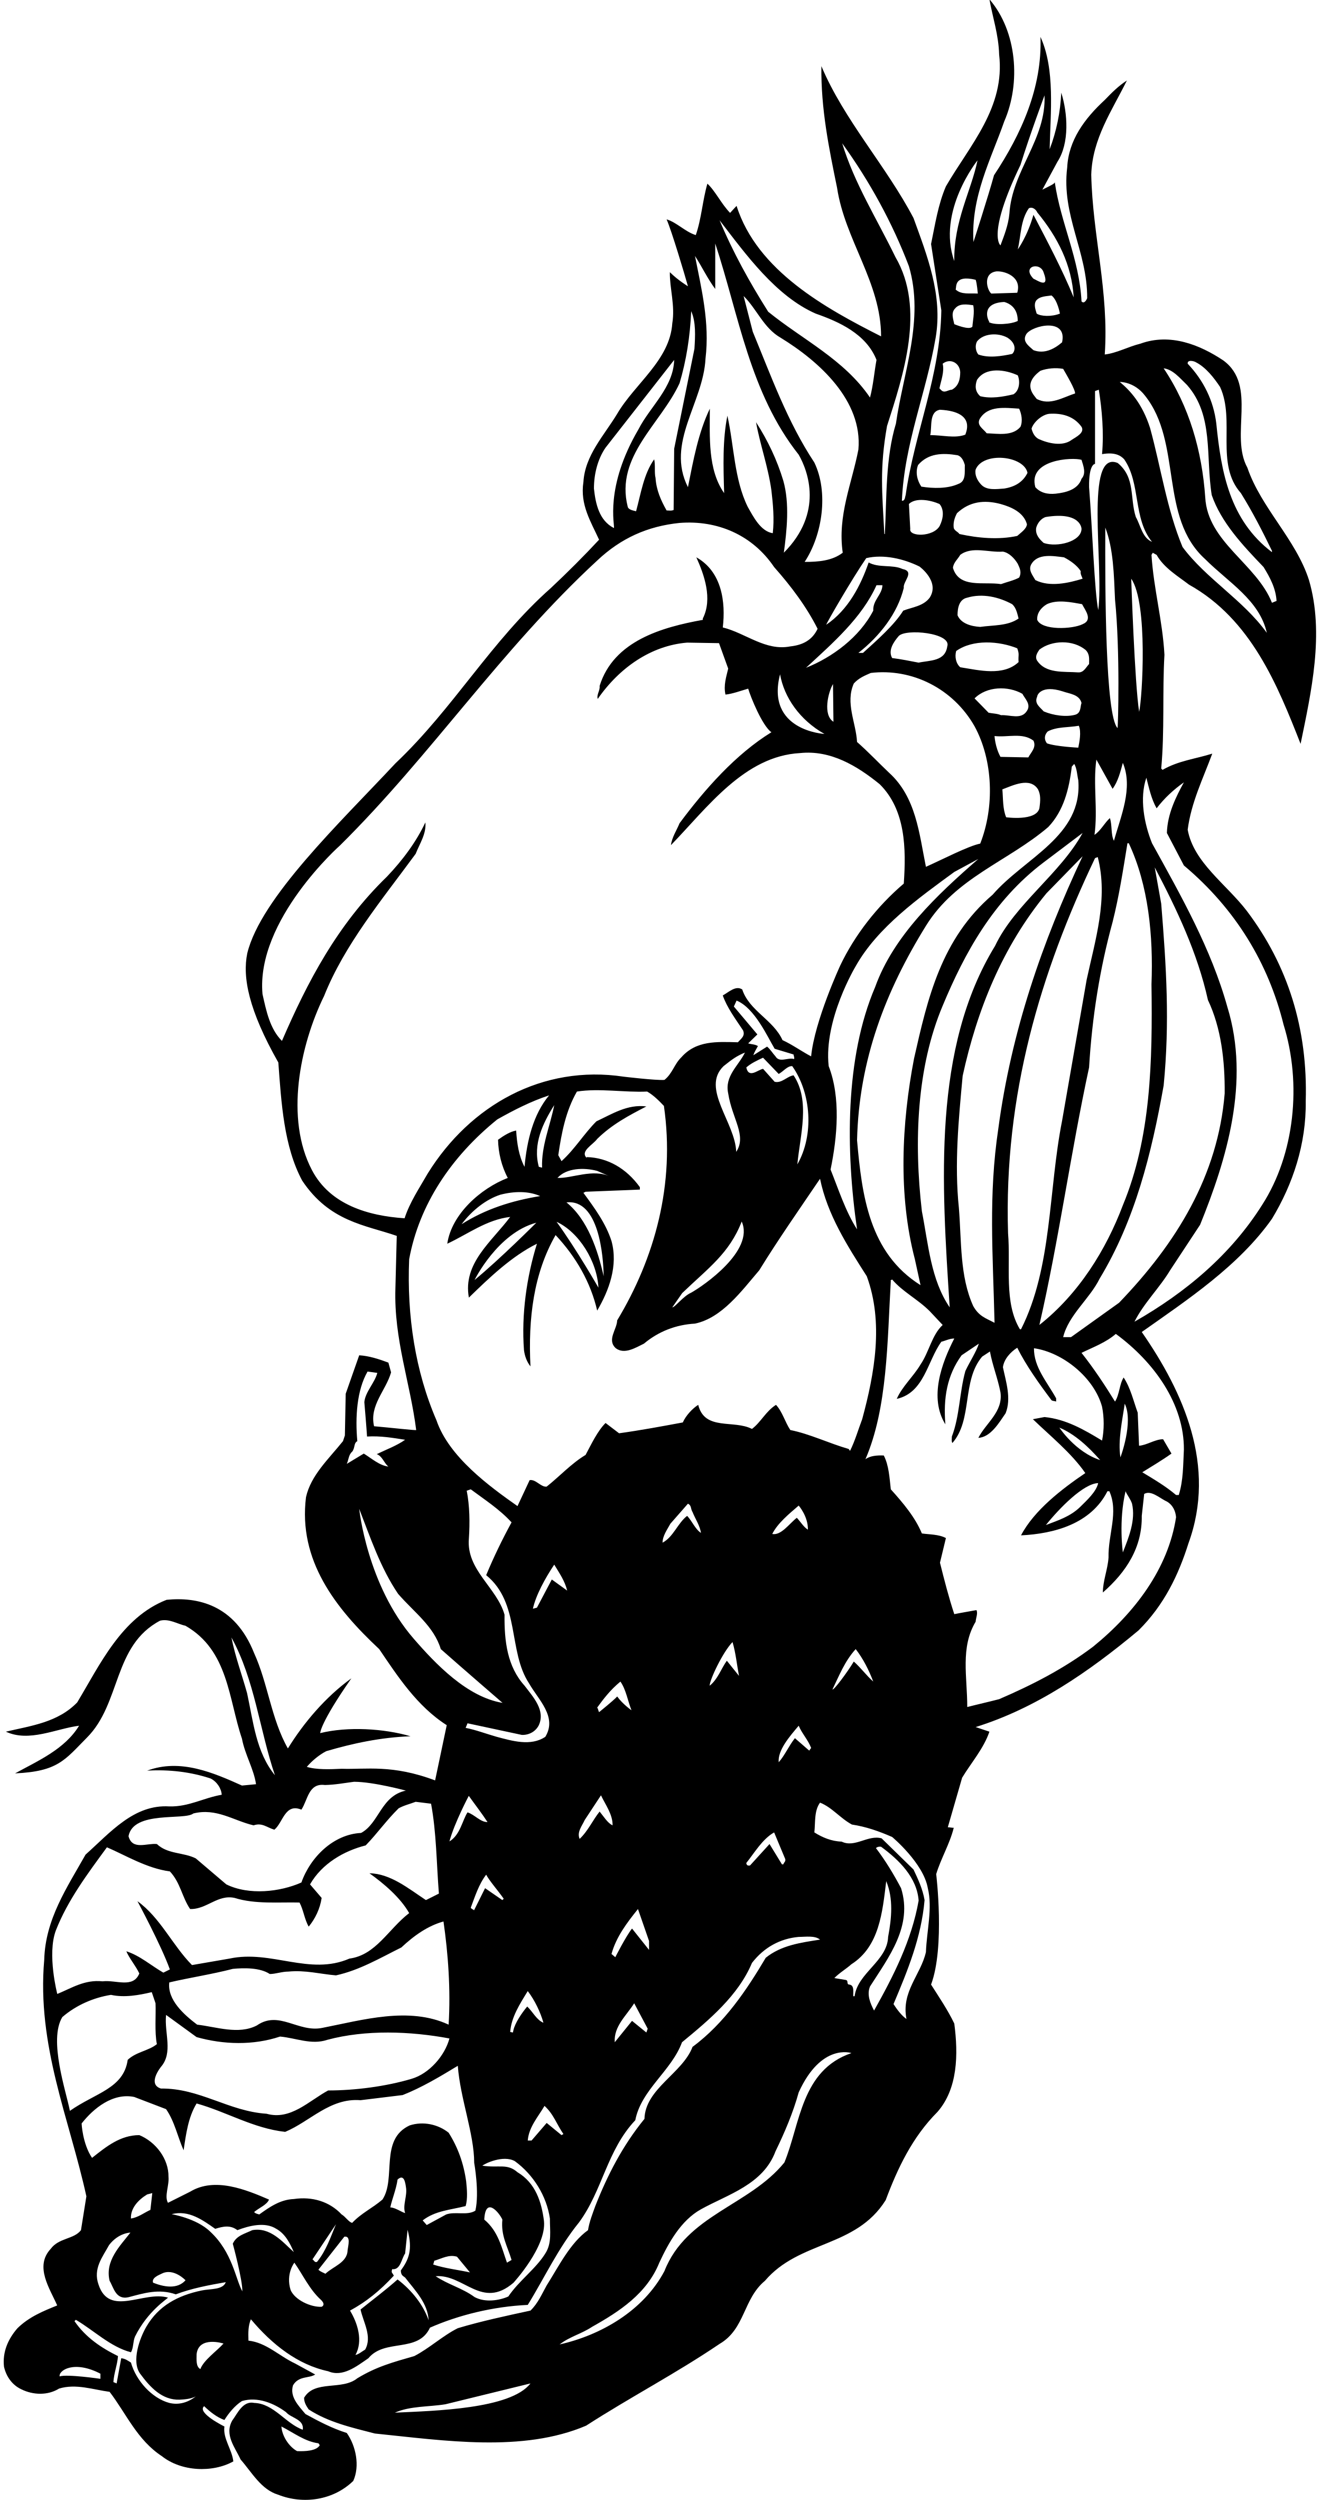 <?xml version="1.0" encoding="UTF-8"?>
<svg xmlns="http://www.w3.org/2000/svg" xmlns:xlink="http://www.w3.org/1999/xlink" width="377pt" height="713pt" viewBox="0 0 377 713" version="1.1">
<g id="surface1">
<path style=" stroke:none;fill-rule:nonzero;fill:rgb(0%,0%,0%);fill-opacity:1;" d="M 338.953 236.629 C 339.953 228.828 343.348 222.035 345.969 214.93 C 341.031 216.473 336.332 216.938 331.781 219.562 L 331.398 219.176 C 332.398 208.441 331.703 197.246 332.32 186.742 C 331.781 176.934 329.238 167.977 328.621 158.246 L 329.008 157.629 C 329.316 157.859 329.699 158.016 330.086 158.246 C 332.168 161.953 336.102 164.27 339.34 166.742 C 357.066 176.629 364.621 195.469 371.176 212.148 C 374.184 197.477 378.035 180.641 373.566 165.43 C 369.867 153.848 359.922 144.887 355.988 133.383 C 350.902 124.113 358.918 109.98 349.129 102.801 C 342.422 98.32 333.941 94.926 325.461 98.012 C 321.992 98.863 318.676 100.715 315.285 101.102 C 316.52 83.188 311.816 67.277 311.43 49.824 C 311.738 39.555 317.367 31.523 321.605 22.953 C 319.219 24.496 317.289 26.426 315.285 28.512 C 309.504 33.84 304.953 40.02 304.57 47.742 C 302.871 61.41 310.352 71.758 310.273 85.039 C 310.273 85.039 309.555 86.918 308.656 85.965 C 308.039 73.844 302.719 63.648 301.023 51.988 C 300.867 52.449 300.047 52.812 297.477 54.098 L 301.793 46.117 C 305.262 40.789 304.723 32.297 302.871 26.426 C 302.641 31.91 301.484 37.547 299.559 42.566 C 299.789 32.141 301.176 19.785 296.938 10.52 C 297.477 24.961 291.465 38.242 283.68 49.98 C 282.059 55.898 277.816 69.027 277.816 69.027 C 277.047 56.027 282.828 45.426 286.605 34.613 C 291.387 23.648 290.23 8.898 282.367 -0.215 C 283.293 4.961 284.988 9.902 285.141 15.539 C 286.914 30.676 276.816 41.332 269.953 53.145 C 267.719 58.32 266.871 64.035 265.715 69.594 L 268.645 88.516 C 268.336 107.355 261.012 123.266 258.469 141.18 C 258.238 141.797 258.312 142.879 257.391 142.805 C 258.082 126.508 264.328 112.066 267.027 96.312 C 269.105 84.113 264.559 72.84 260.703 62.18 C 252.918 47.355 240.891 34.227 234.414 18.859 C 234.262 31.059 236.574 42.258 238.887 53.531 C 241.121 68.438 251.453 80.562 251.453 95.93 C 235.727 87.973 216.066 77.238 210.211 58.707 L 208.359 60.715 C 205.816 58.09 204.195 54.535 201.883 52.375 C 200.496 57.16 200.188 62.414 198.57 67.047 C 195.562 66.121 193.02 63.34 190.242 62.566 C 191.629 65.656 195.484 78.555 196.332 81.641 C 196.332 81.641 193.531 79.969 191.168 77.625 C 191.09 82.184 192.711 87.125 191.863 92.223 C 191.168 102.723 181.223 109.363 176.137 118.016 C 172.359 124.27 166.961 129.828 166.5 137.473 C 165.496 143.961 168.656 148.824 170.969 153.922 C 166.809 158.402 161.949 163.266 157.246 167.668 C 140.059 182.883 129.496 201.957 112.844 217.711 C 97.117 234.543 74.426 256.039 70.57 271.867 C 69.156 278.691 70.957 288.086 79.434 303.016 C 80.285 314.523 81.004 326.98 86.246 336.711 C 94.082 348.449 104.234 349.352 113.23 352.465 L 112.844 367.445 C 112.383 381.965 117.082 394.32 118.777 407.836 C 118.625 407.988 111.301 407.141 106.754 406.754 C 105.363 400.805 110.145 396.559 111.609 391.387 L 110.84 388.605 C 108.141 387.602 105.289 386.676 102.512 386.52 L 98.66 397.484 L 98.426 409.379 L 97.887 411 C 93.801 416.098 88.715 420.73 87.328 426.984 C 85.09 444.977 95.652 458.57 108.219 470.309 C 113.461 478.031 119.012 486.602 127.492 492.008 L 124.176 507.762 C 111.941 503.152 104.52 504.672 97.504 504.441 C 94.266 504.594 90.332 504.75 87.559 503.898 C 89.098 502.121 91.027 500.504 93.109 499.422 C 100.738 497.18 108.68 495.48 117.16 495.172 C 109.527 492.934 99.172 492.344 91.387 494.273 C 91.387 494.273 91.258 491.57 100.277 478.648 C 92.875 483.977 86.633 491.391 82.16 498.648 C 77.383 490.23 76.48 480.113 72.523 471.465 C 66.973 457.461 56.18 455.402 47.547 456.254 C 34.672 461.273 28.504 474.785 22.031 485.52 C 16.48 491.234 8.926 492.16 1.676 493.859 C 8.309 496.949 15.941 493.012 22.57 492.16 C 18.484 498.879 10.773 502.199 4.301 505.754 C 16.605 505.211 18.535 501.867 24.805 495.559 C 34.594 485.754 32.207 469.305 45.695 462.199 C 48.316 461.582 50.555 463.125 52.945 463.664 C 65.203 470.695 65.203 484.516 69.055 495.867 C 69.902 500.426 72.449 504.52 73.066 508.844 L 69.055 509.227 C 60.961 505.598 51.48 501.43 41.996 504.98 C 48.316 504.594 54.562 505.367 60.113 507.219 C 61.965 508.148 63.195 510.156 63.273 511.855 C 58.184 512.703 53.867 515.328 48.316 515.176 C 38.219 514.555 31.512 522.59 24.418 528.922 C 19.102 538.34 12.934 547.379 12.625 558.883 C 10.465 583.441 19.793 604.215 24.652 626.375 L 23.109 636.027 C 21.105 638.656 16.789 638.191 14.477 641.355 C 9.773 646.379 14.242 652.711 16.324 657.496 C 12.316 659.117 8.309 660.742 4.992 663.984 C 2.293 667.074 0.676 670.781 1.137 674.949 C 1.754 677.73 3.449 680.199 6.148 681.438 C 9.465 683.059 13.629 683.211 16.863 681.203 C 21.723 679.738 26.578 681.516 31.281 682.133 C 36.059 688.387 39.145 695.879 46.238 700.512 C 51.711 704.836 60.574 705.297 66.59 701.977 C 66.203 698.504 63.582 695.492 64.043 692.016 C 64.043 692.016 56.051 688.102 58.262 686.223 C 59.957 687.848 61.887 689.391 64.043 690.164 C 65.203 688.309 66.973 686.07 69.055 684.758 C 73.527 683.445 78.152 685.375 81.621 687.922 C 83.008 689.621 86.863 689.93 86.402 692.941 C 81.469 691.168 78.152 685.453 72.523 685.297 C 69.285 684.602 67.746 688.387 66.281 690.316 C 63.969 694.41 67.129 698.039 68.668 701.438 C 71.906 705.145 74.527 710.008 79.387 711.477 C 86.633 714.332 95.191 713.02 100.816 707.539 C 102.746 703.289 101.59 697.578 98.969 693.871 C 94.805 692.555 90.949 690.547 87.172 688.465 C 85.168 686.07 82.625 683.523 83.625 680.277 C 85.246 677.496 88.25 678.348 89.949 677.188 L 84.164 674.023 C 79.695 671.938 75.992 668.078 70.906 667.535 C 70.828 665.141 70.828 663.289 71.598 661.434 C 77.691 668.695 85.012 674.41 93.648 676.262 C 97.809 678.039 101.742 674.871 105.133 672.555 C 109.836 666.84 119.32 671.164 122.711 663.828 C 130.805 660.277 140.598 657.805 150.617 657.344 C 155.477 649.465 159.254 641.203 165.266 633.789 C 171.973 624.676 173.207 613.246 181.301 604.676 C 182.996 595.949 191.629 590.621 194.637 582.438 C 202.422 576.027 210.672 569.152 214.605 559.809 C 218.074 555.328 222.699 552.859 227.941 552.395 C 229.867 552.395 232.566 551.934 234.031 553.168 C 228.48 554.02 222.93 554.789 218.535 558.344 C 213.141 567.453 206.742 577.031 197.645 583.75 C 194.789 591.316 184.152 595.641 183.922 604.289 C 177.676 611.934 173.359 620.352 169.891 629.156 C 169.121 631.32 168.219 633.531 167.809 636.027 C 162.695 639.711 159.484 646.301 156.016 651.781 C 154.629 654.254 153.547 656.879 151.391 658.965 C 144.605 660.43 137.359 661.977 130.652 663.984 C 126.336 666.145 122.559 669.699 118.238 671.938 C 112.07 673.715 107.445 674.949 101.973 678.27 C 97.578 681.824 89.793 678.656 86.785 683.832 C 86.785 685.145 87.402 686.148 88.098 687.152 C 93.801 690.859 100.434 692.324 106.984 694.023 C 126.797 696.031 149.152 699.508 167.27 691.785 C 179.836 683.676 192.941 676.879 205.352 668.465 C 212.676 664.215 212.059 655.645 218.305 650.469 C 228.172 638.887 244.207 641.125 252.766 627.457 C 256.156 618.422 260.32 609.539 267.566 602.281 C 273.348 595.641 273.504 585.91 272.344 577.105 C 270.496 573.246 268.027 569.617 265.715 565.988 C 269.723 555.277 267.18 534.48 267.18 534.48 C 268.566 529.926 271.035 525.906 272.191 521.273 C 271.574 521.273 270.957 521.121 270.496 521.121 L 274.582 506.988 C 277.203 502.664 280.746 498.648 282.367 493.859 L 278.434 492.547 C 295.551 487.219 310.582 476.949 324.922 464.98 C 332.246 457.719 336.332 449.148 339.184 440.113 C 347.199 418.105 337.797 397.102 325.848 379.879 C 338.875 370.688 353.523 361.035 363.004 347.598 C 369.02 337.637 372.797 326.207 372.641 314.086 C 373.258 293.387 367.555 275.316 355.836 259.797 C 349.977 252.152 340.648 245.973 338.953 236.629 Z M 90.871 696.805 L 91.258 697.344 C 90.332 699.043 86.941 699.121 84.781 699.043 C 82.391 697.73 80.465 694.641 80.312 692.016 C 83.781 693.793 87.094 696.34 90.871 696.805 Z M 112.688 688.078 C 117.008 686.148 122.324 686.457 127.105 685.684 L 151.387 679.738 C 145.734 687.074 124.023 687.535 112.688 688.078 Z M 341.344 103.34 C 344.195 104.809 346.508 107.82 348.203 110.367 C 352.598 119.945 346.738 132.301 354.141 140.641 C 357.453 145.969 360.305 151.527 363.004 157.09 L 363.004 157.477 C 350.902 148.285 348.512 134.617 347.121 120.793 C 346.352 114.309 343.5 108.516 338.953 103.727 C 338.797 102.492 340.801 102.953 341.344 103.34 Z M 338.797 109.828 C 346.43 118.555 344.039 130.062 345.812 141.18 C 348.512 148.98 354.602 155.469 360.613 161.723 C 362.465 164.734 364.086 167.746 364.316 171.375 L 363.004 171.914 C 358.609 160.797 344.656 154.617 343.965 141.875 C 343.039 128.594 339.414 115.93 332.09 105.039 C 334.711 105.348 336.715 107.82 338.797 109.828 Z M 326.77 112.84 C 337.488 126.277 330.703 147.512 343.965 159.484 C 350.516 166.047 359.457 171.145 361.539 180.488 C 354.832 171.145 344.195 165.043 337.488 156.008 C 333.016 145.273 331.32 133.383 328.234 122.105 C 326 115.105 322.531 111.371 319.574 108.926 C 319.574 108.926 323.688 108.797 326.77 112.84 Z M 312.512 132.301 L 312.512 111.527 L 313.59 111.141 C 314.516 117.012 315.055 123.266 314.516 129.52 C 318.16 128.879 319.832 129.906 320.836 130.988 C 325.613 137.938 323.301 147.82 328.777 154.539 C 326 153.383 325.539 149.906 324.148 147.438 C 322.402 142.004 324.07 136.215 318.984 132.043 C 309.426 128.105 315.078 161.055 313.434 174 C 312.379 169.16 311.738 150.602 310.812 138.941 C 310.711 132.223 312.512 132.301 312.512 132.301 Z M 331.398 257.711 L 329.547 247.363 C 335.867 259.41 341.727 271.688 344.734 285.203 C 348.512 293.156 349.59 302.5 349.512 311.844 C 347.586 335.32 335.789 354.473 319.371 371.539 L 305.648 381.348 L 303.414 381.348 C 304.953 375.016 310.969 370.457 313.82 364.664 C 323.918 347.984 328.621 329.066 332.09 309.605 C 333.863 291.535 332.863 275.781 331.398 257.711 Z M 320.449 343.738 C 315.672 356.402 307.883 368.988 296.629 377.871 C 302.18 353.699 305.57 328.68 310.812 304.43 C 311.66 290.066 313.898 276.168 317.52 262.961 C 319.371 255.625 320.527 248.059 321.762 240.488 L 322.145 240.488 C 327.773 252.461 329.16 266.902 328.621 280.723 C 328.93 302.73 328.469 324.434 320.449 343.738 Z M 287.688 351.691 C 286.453 312.309 296.938 277.402 312.512 244.738 L 313.281 244.43 C 316.363 256.242 312.512 268.289 310.121 279.41 L 303.105 319.645 C 299.172 339.492 300.328 361.422 291.387 379.105 L 291.078 379.105 C 286.453 371.461 288.457 361.035 287.688 351.691 Z M 283.832 377.254 C 281.156 375.863 279.359 375.348 277.742 372.465 C 273.887 363.973 274.426 354.008 273.656 344.512 C 272.344 331.922 273.578 319.258 274.734 306.824 C 278.82 288.137 285.988 270.145 298.633 254.777 L 308.965 244.195 C 297.477 268.602 288.609 294.16 284.91 321.883 C 282.059 340.883 283.367 357.562 283.832 377.254 Z M 271.035 372.852 C 265.637 364.977 264.945 354.859 263.094 345.438 C 260.781 325.512 261.629 304.355 269.031 286.824 C 275.273 271.844 283.445 256.863 297.707 246.051 L 308.965 237.555 C 302.641 249.141 289.613 257.867 283.984 269.758 C 266.102 298.949 268.723 337.328 271.035 372.852 Z M 244.594 350.609 C 241.277 345.438 239.273 339.105 237.035 333.547 C 238.965 324.199 239.969 313.004 236.496 304.047 C 235.031 290.789 244.207 275.551 244.207 275.551 C 250.449 264.43 262.324 256.012 272.344 248.676 L 279.207 244.969 C 267.41 255.238 255 266.902 249.758 281.496 C 241.121 301.652 241.355 328.215 244.594 350.609 Z M 230.023 190.449 C 237.73 183.344 245.98 176.164 250.145 166.895 L 251.84 166.895 C 251.762 169.598 249.062 171.145 249.219 174.156 C 245.285 181.723 237.578 187.438 230.023 190.449 Z M 237.859 205.844 C 234.773 203.91 236.344 197.398 237.73 195.082 Z M 235.289 209.316 C 235.289 209.316 218.457 208.418 222.621 192.305 C 223.777 198.867 228.223 205.328 235.289 209.316 Z M 243.668 194.93 C 245.055 193.383 246.75 192.688 248.523 191.918 C 260.32 190.527 272.035 196.395 278.129 207.129 C 283.445 216.859 283.855 230.168 279.746 240.594 C 276.402 241.238 268.953 245.121 264.25 247.211 C 262.324 237.785 261.477 227.363 253.688 220.336 C 250.992 217.785 247.598 214.234 244.594 211.609 C 244.285 206.047 241.199 200.488 243.668 194.93 Z M 256.465 181.414 C 258.414 179.199 271.648 180.488 270.34 184.348 C 269.723 188.672 265.406 188.285 262.168 188.98 C 259.703 188.52 257.156 187.98 254.613 187.672 C 253.383 185.508 255 183.113 256.465 181.414 Z M 285.527 143.73 C 288.609 144.578 292.156 146.121 293.082 149.52 C 292.93 150.91 291.309 151.914 290.309 152.844 C 284.91 154 279.129 153.461 273.809 152.301 C 273.348 151.605 272.5 151.453 272.191 150.602 C 271.961 148.98 272.5 147.512 273.117 146.355 C 276.66 143.035 280.824 142.492 285.527 143.73 Z M 272.344 92.453 C 272.035 90.984 271.344 89.211 272.578 87.973 C 273.809 86.43 276.047 86.816 277.742 87.047 C 278.203 89.055 277.59 91.758 277.512 93.148 C 276.66 94.305 272.344 92.453 272.344 92.453 Z M 286.605 86.121 C 290.793 87.305 290.387 91.297 290.461 91.527 C 288.738 92.453 283.832 92.84 282.137 91.836 L 282.367 91.836 C 281.672 90.832 280.129 86.402 286.605 86.121 Z M 289.227 112.453 C 286.297 113.148 282.828 113.766 279.746 112.992 C 278.281 111.684 278.203 110.059 278.82 108.359 C 281.289 104.5 286.992 105.426 290.461 107.047 C 291.156 108.672 291 111.371 289.227 112.453 Z M 290.848 116.547 C 291.539 118.016 291.926 120.098 291.23 121.723 C 288.922 124.5 284.68 123.652 281.598 123.574 C 280.594 122.262 278.668 121.336 279.594 119.48 C 281.98 115.543 286.84 116.316 290.848 116.547 Z M 293.238 134.848 C 291.926 137.551 289.535 138.863 286.605 139.328 C 284.371 139.48 281.598 139.945 279.977 138.168 C 278.898 137.012 278.129 135.465 278.434 133.922 C 280.516 128.746 292.207 129.906 293.238 134.848 Z M 294.934 79.48 C 291.438 75.852 296.961 74.562 297.863 77.781 C 299.66 82.543 296.062 79.969 294.934 79.48 Z M 300.098 84.266 C 301.844 85.633 302.488 89.441 302.488 89.441 C 300.047 90.395 297.016 90.215 295.859 89.441 C 295.551 88.359 294.934 86.895 295.703 85.734 C 296.781 84.422 298.711 84.5 300.098 84.266 Z M 303.105 97.629 C 300.867 99.559 298.016 101.023 294.934 99.867 C 293.469 98.555 291.617 97.316 292.93 95.234 C 294.703 92.762 304.672 90.523 303.105 97.629 Z M 303.645 158.941 C 305.418 159.867 307.344 161.184 308.426 162.879 C 308.27 163.73 308.73 164.348 308.965 165.043 C 304.953 166.277 299.559 167.516 295.473 165.43 C 294.703 164.039 293.312 162.496 294.395 160.797 C 296.242 157.785 300.484 158.555 303.645 158.941 Z M 295.703 150.602 C 296.012 149.289 297.09 147.82 298.48 147.438 C 308.59 145.812 308.656 150.836 308.656 150.836 C 308.59 154.484 301.719 156.16 297.863 154.852 C 296.551 153.691 295.473 152.453 295.703 150.602 Z M 306.961 203.809 C 304.34 204.582 300.562 204.039 297.863 202.883 C 296.781 201.648 295.086 200.645 296.012 198.637 C 296.012 198.094 297.348 195.289 303.258 197.168 C 305.188 197.863 308.039 198.016 308.656 200.488 C 308.27 201.414 308.578 203.27 306.961 203.809 Z M 307.73 213.23 C 307.73 213.23 301.328 212.922 298.789 211.996 C 297.938 210.914 298.016 209.602 299.02 208.598 C 301.641 207.207 304.953 207.516 307.883 206.977 C 308.656 208.754 308.039 211.688 307.73 213.23 Z M 290.309 184.891 C 291 186.742 290.539 186.742 290.691 188.828 C 286.297 192.922 279.438 191.145 274.039 190.297 C 272.809 189.215 272.422 187.281 272.887 185.66 C 277.664 182.266 285.141 182.805 290.309 184.891 Z M 273.27 175.469 C 273.27 173.383 273.734 170.91 276.047 170.449 C 280.441 169.137 285.141 170.293 288.844 172.301 C 290 173.305 290.309 174.93 290.691 176.395 C 287.609 178.559 283.523 178.246 279.746 178.789 C 277.203 178.633 274.273 177.863 273.27 175.469 Z M 291.773 197.863 C 292.543 199.328 294.316 200.875 293.082 202.727 C 291.465 205.355 288.227 203.809 285.684 203.965 C 284.602 203.5 283.367 203.5 282.137 203.27 L 278.129 199.176 C 281.598 195.699 287.688 195.547 291.773 197.863 Z M 294.934 211.223 C 295.859 213.152 294.238 214.543 293.469 216.012 L 285.527 215.855 C 283.984 213.051 283.832 209.91 283.832 209.91 C 287.531 210.371 291.773 208.828 294.934 211.223 Z M 296.242 225.121 C 297.016 226.668 296.961 228.238 296.629 230.527 C 295.676 234.285 287.145 233.078 287.145 233.078 C 286.145 230.684 286.297 227.824 286.066 225.121 C 288.996 224.043 293.93 221.492 296.242 225.121 Z M 307.73 191.762 C 303.645 191.453 298.324 192.227 295.859 188.211 C 295.395 187.129 296.012 186.203 296.629 185.273 C 300.098 182.574 306.266 182.34 309.891 185.43 C 311.047 186.664 310.812 187.98 310.812 189.367 C 309.891 190.371 309.273 191.84 307.73 191.762 Z M 274.039 158.246 C 277.434 155.699 282.137 157.629 286.223 157.32 C 287.996 157.629 289.535 159.25 290.461 160.797 C 291.078 162.109 291.617 163.266 290.848 164.734 C 289.227 165.582 287.379 165.969 285.684 166.586 C 280.746 165.816 273.734 167.898 271.961 161.953 C 272.113 160.41 273.348 159.484 274.039 158.246 Z M 264.25 264.043 C 272.73 250.297 287.688 245.664 299.172 235.855 C 303.566 231.223 305.109 225.047 305.879 218.637 L 306.574 217.863 C 307.344 219.098 307.422 221.184 307.73 222.496 C 309.039 238.48 292.465 244.582 283.293 255.16 C 268.566 267.75 264.715 284.816 260.859 301.883 C 257.312 320.34 256.309 340.805 261.09 359.105 L 262.711 366.52 C 248.062 357.328 245.98 340.957 244.594 325.203 C 245.133 302.191 252.766 282.578 264.25 264.043 Z M 312.895 216.629 L 317.52 224.969 C 319.062 222.883 319.758 220.105 320.449 217.555 C 323.457 224.738 319.832 232.844 317.906 239.797 C 316.98 238.02 317.445 235.316 316.75 233.309 C 315.207 234.699 314.129 236.938 312.355 238.098 C 313.359 230.836 311.895 223.656 312.895 216.629 Z M 315.438 150.449 C 317.754 156.473 317.906 163.887 318.215 170.988 C 319.703 185.766 319.086 207.336 318.934 207.645 C 315.465 204.039 315.363 168.52 315.438 150.449 Z M 325.102 203.012 C 323.816 194.902 322.84 165.043 322.84 165.043 C 327.672 171.992 326 199.148 325.102 203.012 Z M 308.965 178.016 C 306.086 179.457 297.348 179.844 296.012 176.781 C 295.859 174.852 297.168 173.23 298.789 172.301 C 301.793 170.91 305.727 171.762 308.809 172.301 C 309.734 174.078 311.969 176.781 308.965 178.016 Z M 308.656 136.547 C 307.652 139.637 304.184 140.484 301.254 140.797 C 298.941 141.027 296.938 140.562 295.473 138.941 C 293.289 131.023 306.039 130.344 308.656 131.141 C 309.195 132.918 310.043 135.004 308.656 136.547 Z M 308.656 121.723 C 309.656 123.422 307.035 124.656 305.879 125.426 C 303.258 127.434 299.098 126.43 296.398 125.195 C 295.242 124.578 294.703 123.422 294.395 122.262 C 294.777 120.719 297.09 118.324 299.402 118.016 C 303.027 117.781 306.422 118.633 308.656 121.723 Z M 295.859 113.766 C 295.012 112.609 291.695 109.57 296.938 105.734 C 298.863 105.039 301.254 104.809 303.414 105.195 C 304.34 106.816 306.961 111.219 306.805 112.223 C 303.336 113.305 299.637 115.773 295.859 113.766 Z M 306.422 84.809 C 303.105 76.777 299.02 69.055 294.934 61.254 C 293.234 67.355 290.461 71.141 290.461 71.141 C 291.387 67.199 291.23 62.801 293.621 59.402 C 294.625 58.859 295.703 59.785 296.012 60.559 C 301.871 67.664 305.879 75.539 306.422 84.809 Z M 291.23 47.047 C 294.008 38.141 298.094 27.199 298.094 27.199 C 298.633 39.785 288.844 48.59 288.07 60.945 C 287.762 64.188 286.605 67.121 285.527 69.98 C 285.527 69.98 281.543 67.098 291.23 47.047 Z M 284.371 77.395 C 286.762 77.238 291.695 78.938 290.309 83.496 L 282.906 83.727 C 281.672 82.723 280.387 77.91 284.371 77.395 Z M 287.531 96.312 C 290.152 97.988 289.766 100.176 288.844 100.945 C 285.836 101.566 282.215 102.184 279.207 101.102 C 278.434 100.176 278.203 98.555 278.82 97.395 C 280.594 95.078 284.758 94.77 287.531 96.312 Z M 278.434 79.789 C 278.82 80.715 279.051 83.727 279.051 83.727 C 276.816 83.57 274.352 84.113 272.73 82.566 C 273.039 81.871 272.164 78.297 278.434 79.789 Z M 278.973 45.73 C 277.176 54.484 272.164 62.98 272.344 74.461 C 267.281 60.277 278.973 45.73 278.973 45.73 Z M 269.031 103.727 C 271.188 102.027 273.887 103.496 274.039 106.121 C 274.039 108.129 273.578 110.137 271.652 111.141 C 270.648 111.141 269.57 112.223 268.645 111.297 L 268.105 110.754 C 268.566 108.516 269.57 105.969 269.031 103.727 Z M 268.258 116.855 C 279.102 117.422 275.352 123.883 275.508 123.961 C 272.422 125.117 268.875 124.035 265.484 124.113 C 266.023 121.723 265.098 117.395 268.258 116.855 Z M 262.016 132.609 C 264.945 129.211 269.031 129.133 273.27 129.828 C 274.504 130.215 275.043 131.527 275.352 132.609 C 275.273 134.695 275.738 137.242 273.504 138.016 C 270.418 139.406 266.332 139.328 262.941 138.785 C 261.785 137.09 261.168 134.695 262.016 132.609 Z M 268.105 143.73 C 268.105 143.73 270.238 145.738 268.18 149.984 C 266.383 153.203 259.316 153.148 259.777 150.836 L 259.395 143.73 C 261.398 141.797 265.637 142.648 268.105 143.73 Z M 240.352 40.867 C 248.215 51.758 254.691 63.57 259.395 75.926 C 263.863 91.141 257.773 106.199 255.691 120.793 C 252.688 130.68 253.07 141.797 252.531 152.301 L 252.379 152.301 C 251.762 140.332 250.992 133.691 253.148 121.488 C 257.773 107.047 264.172 88.051 255.539 73.301 C 250.297 62.488 243.82 52.297 240.352 40.867 Z M 262.398 161.566 C 262.398 161.566 268.309 165.816 265.328 170.449 C 263.48 172.922 260.32 173.152 257.773 174.156 C 255.23 178.246 250.297 182.574 246.289 186.203 L 244.977 186.203 C 251.066 181.414 256.156 174.93 257.93 167.668 C 257.621 165.816 261.242 163.035 257.543 162.262 C 254.691 160.949 250.762 162.031 247.906 160.41 C 245.672 166.895 242.098 173.922 235.801 178.172 C 235.727 177.938 243.129 165.121 247.215 159.176 C 252.148 158.016 257.852 159.328 262.398 161.566 Z M 232.41 131.914 C 224.703 120.254 220.078 107.281 214.836 94.613 L 212.215 84.422 C 215.992 88.129 217.918 93.535 222.773 96.312 C 233.879 103.109 246.211 114.309 244.977 128.207 C 243.129 137.859 238.965 147.051 240.508 157.629 C 237.5 159.945 233.566 160.254 229.637 160.254 C 234.727 152.531 236.496 140.41 232.41 131.914 Z M 232.797 89.441 C 239.426 91.758 247.215 95.234 250.145 102.645 C 249.527 105.969 249.219 109.906 248.293 113.379 C 240.891 102.492 229.02 96.855 219.23 88.898 C 213.91 80.484 209.129 71.836 205.352 62.801 C 212.832 72.527 221.387 84.422 232.797 89.441 Z M 204.121 82.414 L 204.121 69.441 C 210.902 89.98 213.988 112.066 227.941 129.676 C 230.641 134.387 235.031 146.254 223.699 157.629 C 224.547 151.297 225.395 143.652 223.547 137.09 C 221.773 131.219 219.152 125.66 215.762 120.406 C 216.914 126.816 219.23 133.148 220.152 139.867 C 220.617 143.809 221.004 148.055 220.539 152.07 C 217.07 151.527 214.988 147.359 213.371 144.504 C 209.516 136.625 209.516 127.203 207.59 118.555 C 206.199 125.426 206.434 132.996 206.664 140.641 C 201.961 133.922 202.578 124.656 202.578 116.547 C 199.262 123.496 197.875 131.219 196.332 138.941 C 189.934 126.277 200.727 114.926 201.344 102.262 C 202.578 91.988 200.188 82.414 198.34 72.992 C 200.344 76.082 201.883 79.402 204.121 82.414 Z M 197.258 88.746 C 198.645 91.836 198.414 95.852 198.184 99.48 L 192.402 127.977 L 192.246 145.43 C 191.707 145.738 190.859 145.582 190.242 145.582 C 188.625 142.727 187.312 139.789 187.082 136.316 C 186.695 134.695 187.082 132.688 186.695 130.988 C 183.691 135.234 182.918 140.719 181.531 145.812 C 181.145 145.66 179.371 145.504 179.141 144.504 C 175.52 130.137 188.625 120.871 193.941 109.285 C 195.871 102.801 196.949 95.93 197.258 88.746 Z M 169.504 139.328 C 169.504 135.156 170.586 130.91 172.82 127.668 L 192.402 102.645 C 192.172 110.523 185.539 115.93 182.227 122.414 C 172.461 139.043 175.52 149.828 175.211 150.602 C 170.969 148.441 169.969 143.652 169.504 139.328 Z M 89.023 333.699 C 81.312 319.027 85.555 298.176 92.492 284.043 C 98.352 269.371 108.988 256.629 118.625 243.504 C 119.781 240.566 121.711 237.785 121.398 234.543 C 118.777 240.105 115.004 245.199 110.453 249.988 C 96.191 263.812 87.711 280.105 80.465 296.863 C 76.996 293.387 75.992 288.289 74.914 283.504 C 73.012 262.344 97.117 241.031 97.117 241.031 C 123.098 215.316 142.984 185.199 170.43 159.867 C 177.215 153.461 184.848 150.062 193.941 149.137 C 204.812 148.285 214.758 152.609 220.926 161.723 C 225.859 167.281 230.176 173.074 233.336 179.328 C 231.797 182.574 229.098 183.961 225.551 184.348 C 218.457 185.738 212.832 180.566 206.277 178.941 C 207.125 171.762 206.047 163.035 198.723 158.941 C 200.961 163.887 203.426 170.758 200.574 176.395 L 200.574 176.781 C 189.008 178.867 175.133 182.727 171.125 195.621 C 171.277 197.016 170.199 198.094 170.586 199.328 C 176.754 190.449 185.77 184.117 196.102 183.27 L 205.199 183.422 L 207.82 190.68 C 207.281 192.996 206.434 195.469 207.051 198.094 C 209.129 197.863 211.367 197.016 213.523 196.395 C 214.219 198.766 217.531 206.977 220.152 208.828 C 209.977 215.086 201.113 225.121 193.941 234.777 C 193.094 236.859 191.785 238.715 191.477 241.031 C 201.883 230.297 212.445 215.625 228.324 214.773 C 237.035 213.848 244.594 218.402 251.066 223.656 C 258.469 230.992 258.621 242.035 257.93 251.996 C 250.297 258.484 243.898 266.746 239.812 275.316 C 239.812 275.316 232.461 291.176 231.488 301.266 C 228.941 299.953 226.168 297.945 223.316 296.633 C 220.695 290.84 213.832 288.289 211.828 282.191 C 209.977 280.953 207.973 282.965 206.277 283.891 C 207.434 287.285 209.902 290.609 212.059 293.852 C 212.754 295.473 211.441 296.246 210.594 297.25 C 204.582 297.094 198.723 296.711 194.484 301.496 C 192.402 303.504 191.938 306.129 189.625 307.984 C 187.234 308.164 177.984 307.059 177.984 307.059 C 154.859 303.582 134.199 315.164 122.094 334.625 C 119.703 338.797 116.93 342.891 115.465 347.445 C 105.059 346.75 94.188 343.586 89.023 333.699 Z M 226.477 306.672 C 224.547 306.98 223.16 308.988 221.078 308.523 L 217.766 304.816 C 216.223 305.125 213.68 307.676 212.984 304.43 C 214.297 303.273 216.066 302.422 217.766 301.652 L 222.234 306.285 C 223.547 305.59 224.703 303.969 226.09 304.047 C 231.562 311.77 232.336 323.738 227.555 332.078 C 228.324 323.812 231.332 313.93 226.477 306.672 Z M 207.82 311.844 C 208.949 319.105 213.188 323.867 210.105 328.5 C 209.848 320.133 199.953 310.352 206.508 304.047 C 209.078 301.984 210.363 301.109 212.602 300.184 C 210.75 303.969 206.742 306.902 207.82 311.844 Z M 197.258 368.656 C 194.945 369.684 192.633 372.852 191.863 372.852 L 194.688 368.785 C 202.164 361.602 208.129 357.484 211.676 348.371 C 215.371 356.688 200.727 366.727 197.258 368.656 Z M 213.523 297.559 L 216.145 295.012 L 209.438 287.055 L 210.211 285.355 C 215.371 287.441 219.098 295.809 221.078 299.102 L 226.477 300.727 C 226.477 301.188 226.785 301.496 226.629 302.035 C 224.781 301.496 222.469 303.195 221.312 301.266 C 220.465 300.34 219.922 299.336 218.922 298.484 L 214.988 300.957 C 215.297 300.031 215.836 299.18 216.301 298.332 C 215.453 297.789 214.449 297.867 213.523 297.559 Z M 161.664 342.914 C 170.918 341.887 172.203 358.258 172.281 363.973 C 170.586 356.48 167.703 347.805 161.664 342.914 Z M 170.789 367.238 C 170.789 367.238 164.621 356.43 158.84 348.449 C 165.266 351.41 170.402 359.773 170.789 367.238 Z M 159.098 335.938 C 161.641 333.082 166.652 332.926 170.43 333.93 C 171.664 334.473 172.898 335.012 174.133 335.551 C 169.195 333.234 163.262 336.094 159.098 335.938 Z M 154.703 333.004 L 153.777 332.773 C 152.008 326.285 154.934 320.34 158.172 315.164 C 157.016 321.113 154.473 326.75 154.703 333.004 Z M 154.164 341.113 C 146.07 342.426 138.516 344.82 131.73 349.145 C 134.738 345.129 138.797 342.016 142.777 340.727 C 146.762 339.695 150.848 339.645 154.164 341.113 Z M 100.508 414.012 C 101.406 412.801 100.895 411.617 101.973 411 C 101.355 404.203 101.82 396.48 104.902 391.152 L 107.68 391.539 C 106.984 394.32 104.234 396.973 103.977 399.879 C 103.977 399.879 104.617 407.395 104.75 409.688 C 108.605 409.453 112.148 410.074 115.617 410.613 C 113.23 412.312 110.223 413.395 107.523 414.707 C 109.145 415.324 109.527 417.18 110.84 418.258 C 108.297 417.949 106.059 415.941 103.824 414.551 L 98.969 417.488 C 99.508 416.328 99.48 414.859 100.508 414.012 Z M 118.086 467.371 C 104.746 452.059 102.512 430.305 102.512 430.305 C 105.676 438.414 108.527 447.062 113.613 454.555 C 118.164 459.805 123.789 463.742 125.797 470.309 C 131.344 475.223 143.422 485.648 143.422 485.648 C 133.27 483.977 124.254 474.477 118.086 467.371 Z M 151.004 480.113 C 153.625 484.746 159.098 489.613 155.629 495.328 C 151.465 498.109 146.148 496.484 141.754 495.328 C 138.746 494.477 135.738 493.32 132.887 492.781 L 133.426 491.469 L 148.922 494.785 C 150.926 494.863 152.855 493.859 153.777 492.008 C 155.707 487.762 152.16 483.977 149.691 480.73 C 144.758 475.25 143.91 468.066 143.988 460.5 C 141.828 452.777 133.039 447.758 133.812 438.801 C 134.121 434.242 134.043 429.457 133.195 425.133 L 134.352 424.746 C 138.285 427.68 142.523 430.383 145.992 434.168 C 143.297 439.109 140.906 444.051 138.746 449.227 C 148.535 457.18 144.914 470.926 151.004 480.113 Z M 155.09 576.875 C 153.16 576.105 152.082 573.785 150.465 572.242 C 148.844 574.172 146.996 576.953 146.531 578.961 L 146.379 579.656 L 145.605 579.504 C 145.914 575.254 148.383 571.469 150.617 567.84 C 152.621 570.465 154.242 573.863 155.09 576.875 Z M 47.395 574.637 L 56.105 580.969 C 63.812 583.133 72.293 583.363 79.926 580.812 C 84.398 581.199 88.867 583.285 93.418 581.742 C 104.363 578.809 117.082 579.27 128.262 581.355 C 126.949 586.297 122.48 591.395 117.469 592.859 C 110.223 595.023 101.355 596.184 93.648 596.184 C 88.098 599.191 82.934 604.754 76.07 602.824 C 65.277 602.129 56.953 595.488 45.93 595.641 C 41.918 594.406 45.93 589.465 45.93 589.465 C 49.473 585.371 46.852 579.809 47.395 574.637 Z M 128.262 525.16 C 129.676 519.887 133.785 512.164 133.785 512.164 C 135.715 514.863 137.59 517.258 139.133 519.652 C 137.051 519.652 135.43 517.492 133.426 516.871 C 131.961 519.113 131.344 523.309 128.262 525.16 Z M 138.746 534.637 C 139.672 536.41 142.137 539.191 143.758 541.508 L 143.371 541.895 L 138.438 538.496 L 135.277 544.828 C 135.121 544.52 134.582 544.52 134.352 544.055 C 135.586 540.812 136.59 537.492 138.746 534.637 Z M 128.031 577.414 C 116.699 572.164 103.438 576.105 91.953 578.344 C 85.09 579.734 79.617 573.246 73.297 577.648 C 68.055 580.352 61.73 578.035 56.258 577.414 C 52.48 574.559 47.703 570.312 48.316 565.371 C 54.254 563.98 60.5 563.055 66.434 561.508 C 69.594 561.199 74.219 561.121 76.996 562.977 C 78.613 562.977 80.465 562.281 82.316 562.281 C 87.172 561.816 91.336 562.977 95.883 563.363 C 102.59 561.895 108.449 558.422 114.539 555.406 C 118.164 552.012 122.094 549.23 126.566 547.992 C 127.875 557.031 128.648 567.379 128.031 577.414 Z M 70.52 482.895 C 69.055 477.645 67.129 472.469 66.047 466.988 C 72.68 479.035 74.066 493.32 78.461 506.293 C 73.066 499.652 72.293 491.078 70.52 482.895 Z M 55.18 517.184 C 61.809 515.562 66.512 519.191 72.371 520.578 C 74.836 519.73 76.148 521.199 78.305 521.816 C 80.773 519.809 81.312 514.172 86.016 516.102 C 87.867 513.32 88.02 508.457 92.723 509.074 C 95.805 508.996 98.043 508.531 101.047 508.148 C 106.676 508.172 115.824 510.672 115.824 510.672 C 108.73 512.164 108.219 519.961 103.055 522.742 C 95.113 523.129 88.559 529.691 86.016 536.875 C 79.926 539.578 71.059 540.582 64.586 537.414 L 55.871 530 C 52.328 528.227 47.855 528.844 44.773 525.906 C 41.918 525.598 37.758 527.762 36.676 523.668 C 38.062 516.281 52.711 519.242 55.18 517.184 Z M 15.941 550.543 C 19.332 541.895 25.035 534.324 30.512 526.836 C 35.754 529.074 41.918 532.859 48.473 533.707 C 51.48 536.875 51.941 541.043 54.254 544.441 C 58.957 544.598 62.117 540.195 66.973 541.277 C 72.832 543.129 79.695 542.434 85.477 542.59 C 86.633 544.75 86.863 547.301 88.098 549.461 C 89.949 547.223 91.336 544.363 91.797 541.277 L 88.48 537.414 C 91.875 531.469 98.195 527.84 104.363 526.297 C 107.602 522.973 110.301 519.113 113.77 515.715 C 115.309 514.863 117.008 514.48 118.625 513.859 L 123.02 514.402 C 124.562 522.664 124.562 531.238 125.254 540.039 L 121.555 541.895 C 116.543 538.574 111.379 534.324 105.441 534.246 C 109.449 537.105 114.23 541.121 116.773 545.602 C 110.84 550.156 107.293 557.57 99.738 558.574 C 88.328 563.516 77.457 556.023 65.508 558.574 L 54.793 560.426 C 49.164 554.715 45.773 546.914 39.223 542.203 C 39.223 542.203 46.082 554.945 48.473 561.664 L 46.621 562.59 C 43.152 560.582 39.914 557.723 36.059 556.488 C 36.832 558.422 38.758 560.66 39.762 562.82 C 37.988 567.145 33.133 564.598 29.277 565.062 C 24.109 564.52 20.461 566.992 16.348 568.664 C 16.348 568.664 13.395 557.34 15.941 550.543 Z M 17.789 575.254 C 21.723 571.855 26.73 569.695 31.668 568.922 C 35.52 569.77 39.684 569 43.309 568.148 L 44.387 571.316 C 44.539 574.559 44.078 579.578 44.773 582.977 C 42.383 584.906 38.914 585.141 36.445 587.453 C 35.289 595.641 27.27 596.852 19.945 602 C 18.918 596.594 13.781 581.793 17.789 575.254 Z M 28.66 678.426 C 28.66 678.426 19.176 677.035 17.02 677.73 C 16.711 676.031 21.102 673.043 28.66 676.957 Z M 57.184 675.645 C 55.871 674.949 56.105 672.941 56.105 671.398 C 56.695 666.094 63.789 668.359 63.789 668.359 C 61.859 670.523 58.109 673.098 57.184 675.645 Z M 57.57 653.223 C 50.695 654.66 45.258 657.602 41.789 663.52 C 39.879 666.781 37.449 673.406 39.992 676.957 C 42.844 680.82 46.238 684.527 51.246 684.371 C 52.867 684.293 54.484 684.141 55.871 683.445 C 53.793 685.066 51.172 685.992 48.316 685.297 C 43.383 683.984 38.836 678.965 37.371 673.789 C 36.523 673.25 35.676 672.633 34.594 672.555 L 33.285 679.738 L 32.359 679.352 C 32.516 676.805 33.516 674.332 33.672 671.938 C 28.969 669.621 24.496 666.688 21.258 661.977 L 21.645 661.59 C 26.887 664.68 31.512 669.312 37.371 670.855 C 38.141 669.543 37.91 667.844 38.527 666.379 C 42.176 659.016 47.777 655.645 47.934 655.258 C 40.992 653.25 31.203 660.895 28.121 651.551 C 26.5 646.996 29.277 643.676 31.125 640.277 C 33.824 636.75 37.219 636.723 37.219 636.723 C 34.285 640.508 29.895 644.754 31.281 650.469 C 32.438 652.402 33.027 655.953 36.652 655.156 C 40.992 654.023 45.312 652.633 50.168 654.332 C 54.641 652.633 59.574 651.707 64.43 650.855 C 63.66 653.094 60.035 652.711 57.57 653.223 Z M 37.371 632.707 C 37.219 629.773 39.453 627.379 41.996 625.836 C 42.535 625.68 43 625.605 43.461 625.449 L 42.922 630.238 C 41.07 631.086 39.453 632.398 37.371 632.707 Z M 46.082 648.461 C 49.5 646.66 52.945 650.316 52.945 650.316 C 50.555 653.02 46.621 652.168 43.691 651.012 C 43.23 649.699 45.082 648.926 46.082 648.461 Z M 71.984 636.027 C 69.98 637.031 67.516 637.496 66.434 639.891 C 66.434 639.891 69.285 650.395 69.156 653.48 C 67.23 650.008 66.332 642.285 59.957 636.414 C 56.051 632.633 48.984 631.473 48.984 631.473 C 53.867 630.188 57.879 633.172 61.422 635.645 C 63.66 634.949 65.742 634.484 67.746 636.027 C 70.984 634.793 75.609 633.559 78.848 635.645 C 81.469 637.109 82.777 639.812 83.855 642.285 C 80.617 639.348 77.148 635.102 71.984 636.027 Z M 91.797 657.883 C 88.715 658.039 84.164 655.953 82.934 653.094 C 81.492 648.461 84.012 645.297 84.012 645.297 C 86.402 648.695 88.328 652.941 91.566 655.875 C 91.566 655.875 93.109 657.188 91.797 657.883 Z M 89.176 644.367 L 95.883 634.332 C 94.34 638.035 93.109 641.82 90.488 645.062 C 89.793 645.371 89.641 644.602 89.176 644.367 Z M 99.199 641.742 C 99.121 645.297 95.035 646.379 92.875 648.461 C 92.184 648.074 91.488 647.922 90.871 647.305 L 98.273 637.883 C 100.199 637.574 99.352 640.48 99.199 641.742 Z M 113.461 650.086 C 109.992 653.172 106.059 656.105 102.898 658.656 C 103.672 662.285 106.289 666.379 104.211 670.086 C 103.285 670.625 102.438 671.398 101.434 671.629 C 103.672 667.613 102.051 662.516 99.891 658.965 C 104.594 656.414 108.387 653.328 112.395 649.004 C 111.898 647.992 111.609 648.309 111.918 647.148 C 114.309 647.457 114.539 644.215 115.617 642.672 L 116.32 635.922 C 117.848 641.703 116.621 644.445 114.387 647.535 C 114.449 649.012 115.078 649.078 115.617 649.543 C 118.547 653.328 122.094 656.879 122.324 661.746 C 120.859 657.418 117.547 653.172 113.461 650.086 Z M 115.617 631.164 C 114.512 630.828 112.715 629.543 111.379 629.543 C 111.918 627.07 113.074 624.367 113.461 621.59 C 115.309 619.891 115.668 622.465 115.852 623.75 C 116.312 626.223 114.848 628.848 115.617 631.164 Z M 121.785 634.562 L 120.629 633.25 C 124.176 630.469 128.648 630.238 132.887 629.156 C 133.504 627.07 133.273 624.367 133.039 622.129 C 132.348 617.109 130.73 612.477 128.031 608.23 C 125.023 605.836 120.785 604.906 116.93 606.145 C 108.219 610.16 113.152 621.281 109.145 627.301 C 106.367 629.695 103.129 631.164 100.508 633.945 C 99.582 633.789 98.504 632.09 97.504 631.551 C 94.031 627.844 89.098 626.375 83.855 627.148 C 80.004 627.301 76.996 629.387 73.988 631.551 C 73.527 631.395 72.91 631.32 72.523 630.855 C 73.988 629.621 76.227 628.77 76.766 627.301 C 70.137 624.445 61.27 620.816 54.254 625.062 L 47.934 628.23 C 46.852 626.297 48.316 623.363 48.086 620.816 C 48.164 615.719 44.465 610.855 39.762 608.922 C 34.363 608.922 30.355 612.168 26.27 615.41 C 23.543 611.395 23.289 605.602 23.289 605.602 C 26.68 601.277 32.207 596.801 38.297 598.035 L 47.395 601.512 C 49.859 605.062 50.707 609.465 52.402 613.246 C 53.098 608.535 53.715 603.828 56.105 599.891 C 64.66 602.281 72.293 606.992 81.391 607.996 C 88.559 604.984 94.188 598.266 102.898 598.961 L 114.926 597.496 C 120.398 595.332 125.562 592.242 130.652 589.152 C 131.344 598.496 135.328 608.562 135.328 616.801 C 135.328 616.801 136.867 625.293 135.664 630.469 C 133.352 631.938 129.879 630.625 127.336 631.551 Z M 123.945 644.754 C 126.258 644.059 128.105 642.902 130.422 643.598 L 134.121 648.074 C 130.961 647.383 126.949 646.918 123.637 645.836 Z M 155.629 642.672 C 152.93 647.047 148.074 650.469 145.066 654.949 C 142.445 656.105 138.438 656.727 135.43 655.102 C 131.961 652.555 127.875 651.551 124.328 649.156 C 132.426 648.539 137.512 658.758 146.531 651.035 C 146.531 651.035 156.012 640.738 155.242 633.402 C 154.551 627.996 152.855 622.594 147.688 619.504 C 144.707 616.93 142.523 618.344 137.668 617.648 C 138.207 617.109 143.551 614.484 146.918 616.336 C 152.238 620.199 156.012 626.324 156.938 632.707 C 156.914 636.234 157.555 639.711 155.629 642.672 Z M 145.992 644.523 L 144.684 645.297 C 143.141 640.973 142.215 636.34 138.207 633.016 C 138.539 626.195 142.523 631.086 143.371 633.016 C 142.91 637.652 144.836 640.586 145.992 644.523 Z M 160.254 608.922 L 156.016 605.449 L 151.695 610.469 L 150.617 610.469 C 150.926 606.605 153.547 603.75 155.398 600.582 C 158.02 602.977 158.867 605.836 160.793 608.613 Z M 157.48 450.461 L 153.238 458.492 L 152.082 458.801 C 152.93 454.941 155.551 450.152 158.172 446.215 C 159.715 448.762 161.18 450.848 161.871 453.629 Z M 171.125 516.641 C 169.195 519.035 167.809 522.203 165.422 524.441 C 164.57 522.512 166.113 520.734 166.883 519.035 L 171.512 512.008 C 172.742 514.633 174.902 517.492 174.824 520.578 C 173.359 519.887 172.281 518.031 171.125 516.641 Z M 170.43 486.988 C 172.129 484.672 174.055 482.047 177.062 479.574 C 178.68 481.891 179.141 485.059 180.223 487.762 C 180.223 487.762 177.727 486.035 176.137 483.82 C 175.801 484.234 174.387 485.52 170.969 488.301 C 170.738 487.914 170.738 487.375 170.43 486.988 Z M 184.461 579.656 L 180.375 576.336 L 175.441 582.438 C 175.133 577.879 178.758 574.867 180.992 571.316 L 184.848 578.574 Z M 185.23 556.102 L 180.375 550.004 C 178.602 552.242 175.598 558.188 175.598 558.188 L 174.516 557.262 C 175.828 552.473 178.832 548.457 182.07 544.441 L 185.23 553.555 Z M 196.102 432.312 C 193.402 434.398 192.172 438.336 189.086 439.961 C 189.086 438.027 190.398 436.254 191.32 434.555 L 196.332 428.84 C 197.414 429.379 197.027 430.23 197.645 431.23 C 198.414 433.164 199.801 435.172 200.035 437.18 C 198.34 436.02 197.566 433.859 196.102 432.312 Z M 199.262 400.652 C 197.566 401.734 195.715 403.742 194.867 405.672 C 189.008 406.754 182.844 407.91 176.676 408.762 L 172.82 405.824 C 170.508 408.145 168.812 411.773 167.117 414.938 C 163.105 417.332 159.715 421.039 156.016 423.973 C 154.395 424.203 152.93 421.812 151.156 422.121 L 147.688 429.531 C 139.672 423.895 128.105 415.48 124.562 405.055 C 118.547 391.152 116.082 375.324 116.773 359.105 C 119.629 343.586 128.723 329.914 141.906 319.258 C 146.688 316.555 151.543 314.086 156.707 312.387 C 152.16 317.867 150.387 325.281 149.691 332.773 C 148.074 329.684 147.535 326.133 147.305 322.426 C 145.531 322.734 143.758 323.891 142.137 325.051 C 142.215 328.758 143.141 332.617 144.914 335.938 C 137.129 338.949 128.879 346.285 127.645 354.703 C 133.582 351.926 138.898 347.832 145.605 347.059 C 140.289 354.164 132.039 360.266 133.812 370.07 C 139.746 364.281 146.07 358.258 153.238 354.703 C 150.309 364.125 148.77 374.859 149.539 385.055 C 149.77 386.754 150.309 388.297 151.391 389.688 C 150.695 375.941 152.312 363.121 158.559 352.234 C 164.418 358.488 168.578 365.746 170.43 373.777 C 173.82 367.984 176.441 360.961 174.516 353.934 C 172.898 348.91 169.738 344.586 166.5 340.188 L 167.117 339.879 C 172.281 339.645 177.676 339.492 182.609 339.258 L 182.609 338.562 C 178.758 333.234 173.438 330.148 167.426 329.992 L 167.426 330.223 C 165.496 328.293 169.195 326.516 170.43 324.816 C 174.672 320.648 179.527 318.102 184.461 315.551 C 179.066 314.855 174.672 317.715 170.199 319.801 C 166.652 323.352 164.031 327.754 160.254 331.152 L 159.328 329.453 C 160.254 323.043 161.488 316.785 164.648 311.305 C 171.047 310.301 178.371 311.613 184.691 311.305 C 186.465 312.309 188.086 313.93 189.473 315.398 C 192.711 337.793 186.852 358.797 176.137 376.559 C 176.059 379.184 173.129 382.117 175.75 384.512 C 178.219 386.367 181.379 384.359 183.77 383.199 C 187.93 379.723 192.863 377.793 198.34 377.484 C 206.047 375.863 211.598 368.219 216.684 362.273 C 222.16 353.391 228.172 344.82 234.031 336.172 C 236.113 346.363 241.738 355.168 247.367 363.969 C 252.223 377.176 249.602 391.695 246.059 404.746 C 244.902 407.758 244.055 410.844 242.59 413.781 L 242.203 413.238 C 236.574 411.617 231.023 408.914 225.551 407.836 C 224.008 405.516 223.316 402.66 221.465 400.652 C 218.535 402.504 217.227 405.516 214.605 407.523 C 209.359 404.82 201.113 408.145 199.262 400.652 Z M 153.059 348.707 C 153.059 348.707 142.652 359.133 135.43 365.051 C 135.43 365.051 142.008 351.664 153.059 348.707 Z M 249.219 479.574 C 247.289 477.875 245.746 475.715 243.668 473.859 C 241.84 476.898 237.887 482.199 237.578 481.812 C 239.426 478.031 241.047 473.781 244.207 470.309 C 246.363 473.086 247.984 476.332 249.219 479.574 Z M 230.562 436.254 C 229.328 435.48 228.48 434.012 227.402 432.855 C 225.164 434.629 222.93 437.949 220.387 437.488 C 221.926 434.398 225.242 431.695 227.941 429.379 C 227.941 429.379 230.664 432.492 230.562 436.254 Z M 207.434 473.629 C 205.895 475.715 204.84 478.957 202.523 480.758 C 202.523 479.086 206.277 471.156 209.055 468.301 C 209.977 471.391 210.285 474.711 210.902 477.953 Z M 223.547 531.699 L 223.16 531.699 L 219.613 525.906 L 214.062 532.008 C 213.371 532.164 213.062 531.934 212.984 531.312 C 215.297 528.457 217.531 524.52 220.926 522.59 L 224.086 530.156 C 224.316 530.852 223.699 531.16 223.547 531.699 Z M 230.945 499.266 L 226.859 495.715 C 225.09 497.953 224.008 500.578 222.234 502.586 C 221.926 499.188 225.242 495.328 227.941 492.16 C 228.867 494.402 230.562 496.102 231.488 498.492 Z M 223.855 616.723 C 213.832 629.078 195.949 631.629 189.625 647.691 C 183.613 659.043 171.434 665.992 159.715 668.617 C 162.566 666.379 165.961 665.605 168.965 663.598 C 176.828 659.195 184.613 654.098 188.16 645.297 C 190.781 639.66 194.328 633.25 200.035 630.082 C 207.664 625.836 217.766 623.055 221.312 613.559 C 223.934 608.152 226.32 602.59 227.941 596.723 C 234.391 582.566 242.996 585.523 242.996 585.523 C 228.605 590.414 228.402 605.758 223.855 616.723 Z M 243.512 569.309 C 243.438 568.07 243.898 566.141 242.355 565.988 C 241.508 565.91 242.203 564.906 241.434 564.676 L 238.117 564.133 C 239.426 562.742 241.508 561.508 242.973 560.195 C 250.992 555.098 251.84 545.289 252.918 536.488 C 255 541.508 254.461 547.066 253.457 552.395 C 253.227 559.27 244.746 562.668 243.898 569.309 Z M 249.449 573.402 C 248.445 571.469 247.289 568.922 248.293 566.527 C 253.613 558.188 260.551 549.309 257.156 538.496 C 255.078 534.559 252.688 530.617 249.988 527.066 C 250.375 526.68 250.914 526.602 251.453 526.68 C 256.617 530.465 261.707 535.484 262.168 542.047 C 260.164 553.398 255 563.516 249.449 573.402 Z M 264.25 556.719 C 262.785 563.207 257.156 567.996 258.699 575.797 C 257.391 574.945 255.926 573.016 255 571.547 C 259.008 562.051 262.941 552.551 263.863 541.895 C 263.324 538.727 262.016 535.945 260.703 533.168 L 251.605 524.285 C 247.676 523.203 243.977 527.066 240.199 525.215 C 237.348 525.137 234.727 524.055 232.41 522.59 C 232.719 519.652 232.336 516.41 234.031 514.094 C 237.5 515.484 239.812 518.57 243.129 520.348 C 247.215 520.965 250.914 522.277 254.613 523.898 C 254.613 523.898 263.555 531.34 264.789 538.496 C 266.18 544.133 264.48 550.695 264.25 556.719 Z M 311.969 469.613 C 303.566 475.945 294.469 480.578 285.141 484.594 C 282.137 485.367 279.051 486.062 276.047 486.832 C 276.047 478.184 274.039 469.844 278.434 462.508 C 278.512 461.426 279.129 460.113 278.668 459.188 C 276.586 459.574 274.195 459.961 272.344 460.348 C 270.805 455.711 269.492 450.617 268.258 445.672 L 269.953 438.645 C 267.949 437.562 265.254 437.641 263.094 437.332 C 261.168 432.699 257.773 428.684 254.23 424.746 C 253.844 421.426 253.688 417.949 252.223 415.094 C 250.297 415.016 248.293 415.172 246.98 416.176 C 253.305 401.578 253.227 382.582 254.23 365.207 L 254.074 365.207 L 254.613 364.898 C 257.543 368.371 261.938 370.535 265.328 373.934 L 269.031 377.871 C 265.945 380.727 265.176 385.516 262.711 389.145 C 260.703 392.543 257.465 395.402 255.926 398.953 C 263.789 397.176 264.637 388.219 268.645 382.66 C 269.879 382.352 271.035 381.73 272.344 381.73 C 268.723 388.758 265.098 398.645 269.801 406.211 C 269.184 398.723 270.266 392.234 274.426 386.52 L 279.359 383.199 C 278.59 385.594 276.738 388.371 275.508 391 C 273.809 397.102 273.887 403.895 271.652 409.688 C 271.652 410.305 271.496 411.078 271.805 411.539 C 277.664 404.82 274.426 393.855 280.285 386.906 L 282.52 385.438 C 283.215 389.301 284.758 393.086 285.527 397.102 C 286.297 402.66 281.363 405.824 279.207 410.074 C 282.754 409.84 285.066 405.824 286.992 403.047 C 288.688 398.797 287.07 394.012 286.223 389.918 C 286.531 387.602 288.379 385.594 290.309 384.359 C 292.852 389.453 296.551 394.629 300.098 399.34 C 300.637 399.648 300.945 399.492 301.41 399.727 L 301.41 398.797 C 298.863 394.164 295.012 389.918 295.086 384.512 C 303.336 385.672 312.277 392.93 314.516 401.191 C 315.133 404.203 315.133 407.836 314.516 410.844 C 309.426 407.758 304.262 404.746 298.094 404.129 L 294.777 404.746 C 299.559 409.379 305.805 414.398 309.734 420.113 C 303.027 424.668 295.164 430.691 291.387 437.875 C 300.945 437.41 311.352 434.555 316.055 425.285 L 316.594 425.285 C 319.293 431.309 316.211 437.562 316.363 444.207 C 316.133 447.605 314.746 450.848 314.746 454.168 C 321.453 448.301 326 441.27 325.848 432.312 L 326.539 426.059 C 328.547 424.898 330.934 427.293 333.016 428.223 C 334.711 429.223 335.484 430.922 335.637 432.699 C 333.402 447.371 323.844 459.961 311.969 469.613 Z M 313.973 416.406 C 306.855 414.09 302.336 407.141 302.336 407.141 C 306.727 408.992 310.582 412.543 313.973 416.406 Z M 313.406 422.969 C 312.895 425.414 310.195 427.859 308.27 429.766 C 305.418 432.547 301.871 433.629 298.48 434.938 C 302.258 430.23 309.168 423.098 313.406 422.969 Z M 319.758 415.633 C 318.984 410.77 320.336 404.902 320.988 400.316 C 323.559 405.594 319.758 415.633 319.758 415.633 Z M 323.07 428.84 C 324.148 433.551 322.145 438.414 320.449 442.738 C 320.449 442.738 319.191 433.781 321.223 425.285 C 321.684 426.445 322.609 427.449 323.07 428.84 Z M 337.871 413.395 C 337.641 417.871 337.719 422.195 336.406 426.367 L 335.637 426.367 C 332.629 423.82 329.316 421.887 326 419.879 C 328.469 418.336 331.629 416.48 334.328 414.551 L 331.938 410.461 C 329.625 410.461 327.312 412.156 325.074 412.312 L 324.691 402.891 C 323.457 399.492 322.688 395.941 320.68 392.852 C 319.449 394.781 319.523 397.641 318.215 399.727 C 315.363 395.094 312.199 390.305 308.656 385.824 C 311.969 384.203 315.594 382.891 318.445 380.418 C 329.395 388.449 337.949 400.422 337.871 413.395 Z M 360.23 343.586 C 351.285 357.793 338.414 368.605 323.766 376.945 C 326.387 371.691 330.934 367.289 333.941 362.273 L 342.496 349.297 C 350.055 330.688 356.836 308.445 350.285 287.211 C 345.66 270.605 337.102 255.551 328.777 240.488 C 326.539 234.93 325.152 227.672 327.156 221.801 C 327.93 224.738 328.547 227.824 330.086 230.527 C 332.32 227.594 334.941 225.199 337.871 223.113 C 335.637 227.207 333.172 232.074 333.016 237.555 L 337.871 246.824 C 352.676 259.258 362.004 274.777 366.32 292.23 C 371.562 309.066 369.48 329.219 360.23 343.586 "/>
</g>
</svg>
